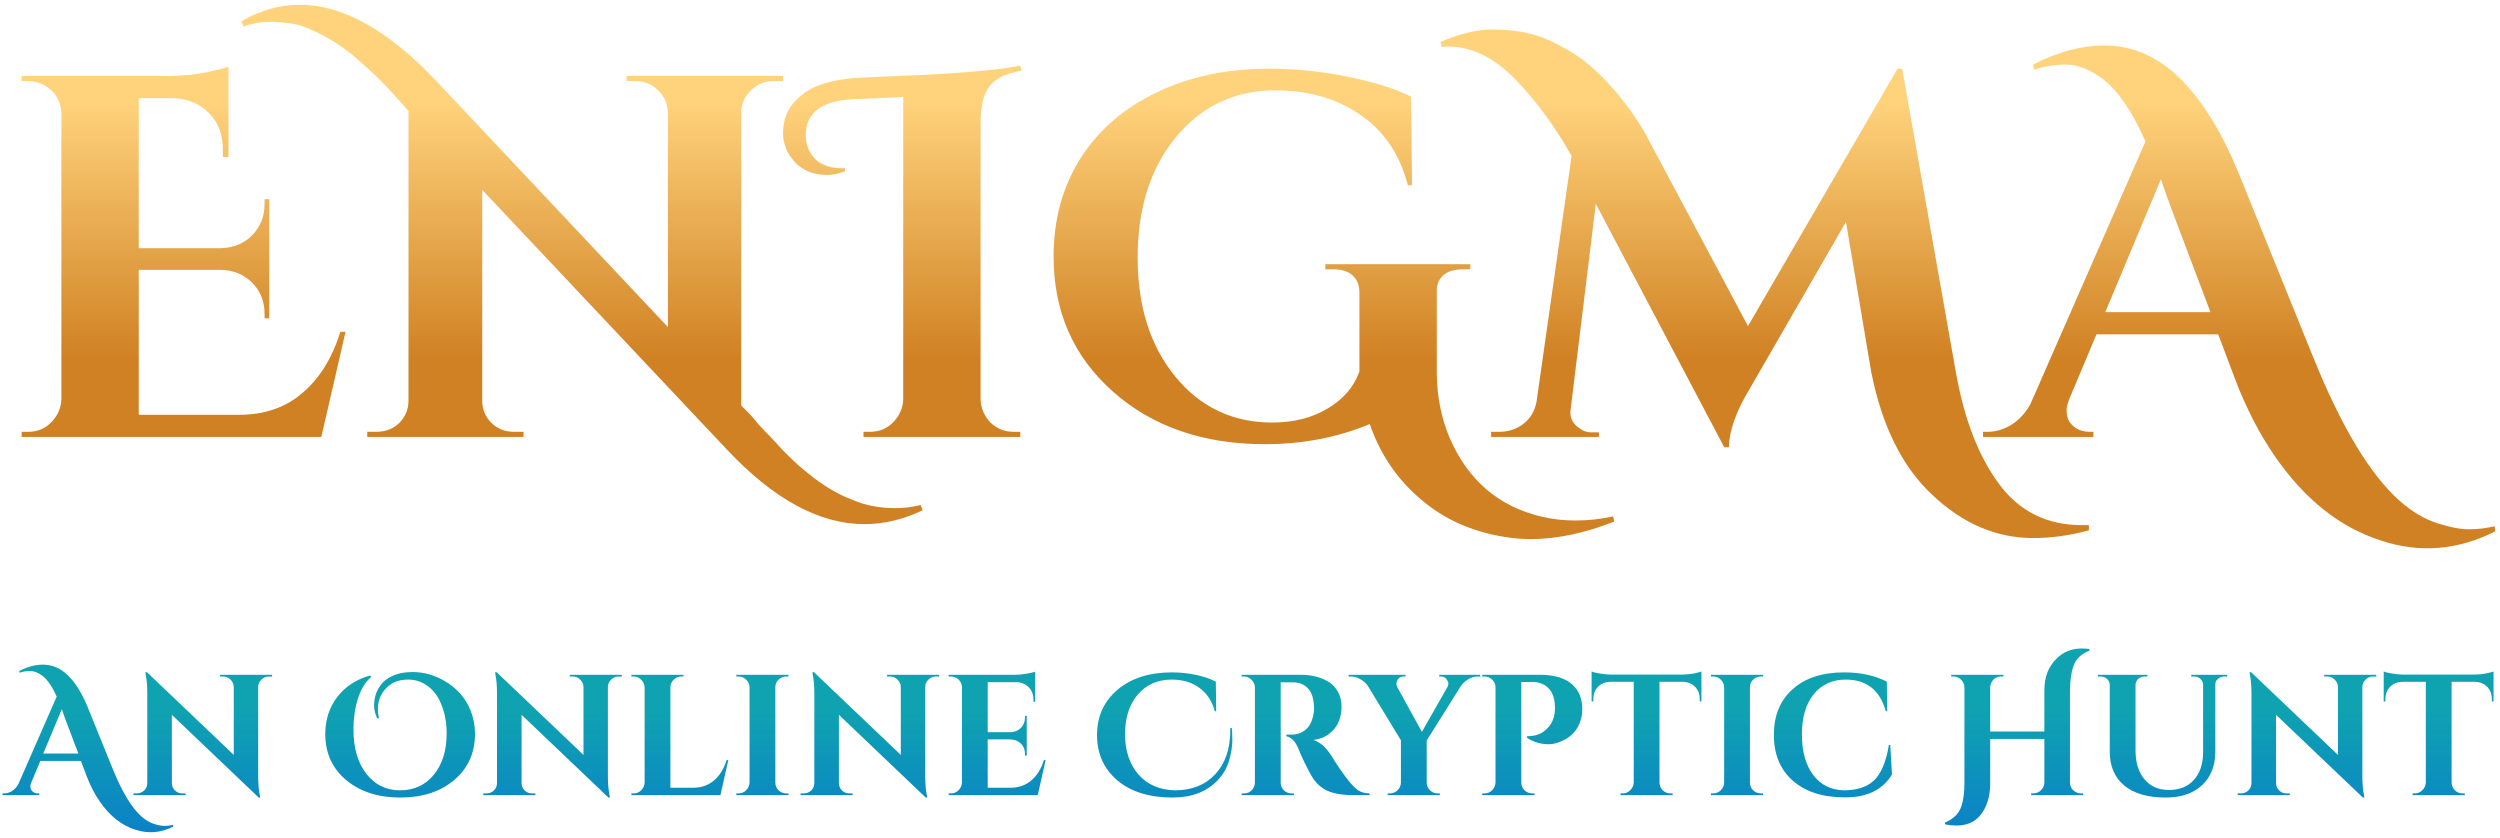 <svg width="349" height="117" viewBox="0 0 349 117" fill="none" xmlns="http://www.w3.org/2000/svg">
<path d="M3.96 60.28C5.208 60.28 6.264 59.848 7.128 58.984C8.04 58.072 8.52 56.992 8.568 55.744V15.64C8.424 13.96 7.632 12.712 6.192 11.896C5.472 11.512 4.728 11.32 3.96 11.32H3.024V10.6H23.256C25.368 10.6 27.216 10.432 28.8 10.096C30.384 9.76 31.416 9.496 31.896 9.304V21.904H31.104V21.04C31.152 18.88 30.528 17.152 29.232 15.856C27.984 14.512 26.28 13.792 24.12 13.696H19.368V34.648H30.816C32.592 34.6 34.056 34 35.208 32.848C36.36 31.648 36.936 30.184 36.936 28.456V27.808H37.584V44.44H36.936V43.864C36.936 42.088 36.36 40.624 35.208 39.472C34.056 38.32 32.616 37.72 30.888 37.672H19.368V57.904H33.408C36.912 57.904 39.84 56.896 42.192 54.88C44.592 52.864 46.368 50.008 47.52 46.312H48.24L44.856 61H3.024V60.28H3.96Z" fill="url(#paint0_linear_2373_5173)"/>
<path d="M116.282 68.488C117.098 68.968 118.01 69.4 119.018 69.784C120.026 70.216 120.986 70.504 121.898 70.648C122.858 70.84 123.89 70.936 124.994 70.936C126.146 70.936 127.322 70.792 128.522 70.504L128.81 71.224C126.122 72.52 123.41 73.168 120.674 73.168C114.386 73.168 107.978 69.688 101.45 62.728L67.322 26.512V55.96C67.322 57.16 67.754 58.192 68.618 59.056C69.481 59.872 70.513 60.28 71.713 60.28H73.082V61H51.266V60.28H52.562C53.809 60.28 54.865 59.872 55.73 59.056C56.593 58.192 57.026 57.136 57.026 55.888V15.496C54.673 12.808 52.898 10.936 51.697 9.88C50.498 8.776 49.441 7.864 48.529 7.144C47.569 6.424 46.657 5.824 45.794 5.344C43.778 4.192 42.169 3.52 40.969 3.328C39.721 3.136 38.569 3.04 37.514 3.04C36.41 3.04 35.233 3.256 33.986 3.688L33.697 2.968C36.337 1.432 39.05 0.664 41.834 0.664C47.882 0.664 54.289 4.264 61.057 11.464L93.242 45.664V15.712C93.194 14.464 92.737 13.432 91.874 12.616C91.01 11.752 89.978 11.32 88.778 11.32H87.481V10.6H109.298V11.32H107.93C106.73 11.32 105.698 11.752 104.834 12.616C103.97 13.432 103.514 14.44 103.466 15.64V56.608L104.618 57.76C104.906 58.048 105.338 58.552 105.914 59.272C106.538 59.944 107.09 60.52 107.57 61C108.05 61.528 108.65 62.176 109.37 62.944C110.138 63.712 110.834 64.384 111.458 64.96C112.13 65.536 112.898 66.16 113.762 66.832C114.674 67.504 115.514 68.056 116.282 68.488Z" fill="url(#paint1_linear_2373_5173)"/>
<path d="M141.498 60.28H142.434V61H120.546V60.28H121.482C122.73 60.28 123.786 59.848 124.65 58.984C125.562 58.072 126.042 56.992 126.09 55.744V13.552L119.25 13.84C114.738 14.032 112.482 15.712 112.482 18.88C112.482 20.176 112.914 21.28 113.778 22.192C114.69 23.056 115.938 23.488 117.522 23.488C117.666 23.488 117.81 23.488 117.954 23.488V23.92C116.994 24.256 116.178 24.424 115.506 24.424C113.346 24.424 111.69 23.656 110.538 22.12C109.722 21.064 109.314 19.864 109.314 18.52C109.314 16.408 110.154 14.68 111.834 13.336C113.466 11.944 116.01 11.128 119.466 10.888C120.09 10.84 122.106 10.744 125.514 10.6C133.29 10.312 138.93 9.832 142.434 9.16L142.578 9.88C140.514 10.216 139.05 10.912 138.186 11.968C137.37 13.024 136.938 14.584 136.89 16.648V55.744C136.938 56.992 137.394 58.072 138.258 58.984C139.17 59.848 140.25 60.28 141.498 60.28Z" fill="url(#paint2_linear_2373_5173)"/>
<path d="M213.68 75.256C212.48 75.256 211.304 75.16 210.152 74.968C205.496 74.248 201.536 72.472 198.272 69.64C195.008 66.856 192.656 63.376 191.216 59.2C186.704 61.072 181.832 62.008 176.6 62.008C167.96 62.008 160.88 59.56 155.36 54.664C149.84 49.768 147.08 43.48 147.08 35.8C147.08 30.664 148.328 26.104 150.824 22.12C153.368 18.136 156.92 15.064 161.48 12.904C166.04 10.696 171.248 9.592 177.104 9.592C180.944 9.592 184.664 9.976 188.264 10.744C191.864 11.464 194.768 12.376 196.976 13.48L197.12 25.864H196.544C195.392 21.496 193.16 18.208 189.848 16C186.584 13.744 182.648 12.616 178.04 12.616C172.376 12.616 167.744 14.8 164.144 19.168C160.592 23.488 158.816 29.08 158.816 35.944C158.816 42.76 160.568 48.304 164.072 52.576C167.576 56.848 172.088 58.984 177.608 58.984C180.584 58.984 183.152 58.336 185.312 57.04C187.52 55.744 189.008 54.016 189.776 51.856V40.912C189.776 39.856 189.464 39.04 188.84 38.464C188.216 37.888 187.328 37.6 186.176 37.6H185.024V36.88H205.256V37.6H204.176C202.976 37.6 202.064 37.888 201.44 38.464C200.816 39.04 200.528 39.832 200.576 40.84V52.288C200.624 55.456 201.224 58.408 202.376 61.144C204.92 67 209.144 70.648 215.048 72.088C216.632 72.472 218.264 72.664 219.944 72.664C221.672 72.664 223.424 72.472 225.2 72.088L225.344 72.808C221.216 74.44 217.328 75.256 213.68 75.256Z" fill="url(#paint3_linear_2373_5173)"/>
<path d="M201.104 5.848C203.84 4.696 206.216 4.12 208.232 4.12C210.248 4.12 212.024 4.312 213.56 4.696C215.096 5.08 216.656 5.728 218.24 6.64C219.872 7.504 221.384 8.584 222.776 9.88C225.464 12.424 227.744 15.304 229.616 18.52L244.016 45.52L264.896 9.592H265.544L273.032 51.928C274.184 58.456 276.176 63.64 279.008 67.48C281.84 71.368 285.728 73.312 290.672 73.312C291.008 73.312 291.32 73.312 291.608 73.312V74.032C288.968 74.752 286.376 75.112 283.832 75.112C278.648 75.112 273.92 73.072 269.648 68.992C265.52 65.104 262.712 59.416 261.224 51.928L257.696 30.976L244.16 54.448C242.336 57.472 241.4 60.136 241.352 62.44H240.704L222.776 28.456L219.248 57.256C219.104 58.36 219.584 59.248 220.688 59.92C221.12 60.208 221.576 60.352 222.056 60.352H223.208V61H208.16V60.28H209.312C210.56 60.28 211.664 59.92 212.624 59.2C213.632 58.432 214.256 57.4 214.496 56.104L219.392 21.76C217.232 17.92 214.76 14.512 211.976 11.536C208.856 8.176 205.592 6.496 202.184 6.496C201.848 6.496 201.536 6.52 201.248 6.568L201.104 5.848Z" fill="url(#paint4_linear_2373_5173)"/>
<path d="M348.327 74.176C343.095 76.816 337.791 77.248 332.415 75.472C326.703 73.648 321.783 69.76 317.655 63.808C315.447 60.64 313.551 56.968 311.967 52.792L309.663 46.672H292.671L288.855 55.744C288.615 56.368 288.495 56.872 288.495 57.256C288.495 57.64 288.567 58.072 288.711 58.552C288.903 58.984 289.263 59.392 289.791 59.776C290.367 60.112 290.991 60.28 291.663 60.28H292.239V61H276.831V60.28H277.479C278.583 60.28 279.663 59.968 280.719 59.344C281.823 58.672 282.735 57.688 283.455 56.392L299.511 19.744C297.639 15.52 295.647 12.616 293.535 11.032C291.759 9.688 290.055 9.016 288.423 9.016C286.839 9.016 285.351 9.256 283.959 9.736L283.815 9.016C287.271 7.24 290.583 6.352 293.751 6.352C297.687 6.352 301.215 7.888 304.335 10.96C307.407 13.984 310.119 18.352 312.471 24.064L322.911 49.84C326.847 59.584 330.879 66.28 335.007 69.928C336.687 71.416 338.415 72.448 340.191 73.024C341.967 73.6 343.455 73.888 344.655 73.888C345.903 73.888 347.103 73.744 348.255 73.456L348.327 74.176ZM293.895 43.576H308.583L303.543 30.256C303.303 29.584 302.967 28.672 302.535 27.52C302.103 26.32 301.815 25.48 301.671 25L293.895 43.576Z" fill="url(#paint5_linear_2373_5173)"/>
<path d="M24.184 115.392C22.44 116.272 20.672 116.416 18.88 115.824C16.976 115.216 15.336 113.92 13.96 111.936C13.224 110.88 12.592 109.656 12.064 108.264L11.296 106.224H5.632L4.36 109.248C4.28 109.456 4.24 109.624 4.24 109.752C4.24 109.88 4.264 110.024 4.312 110.184C4.376 110.328 4.496 110.464 4.672 110.592C4.864 110.704 5.072 110.76 5.296 110.76H5.488V111H0.352V110.76H0.568C0.936 110.76 1.296 110.656 1.648 110.448C2.016 110.224 2.32 109.896 2.56 109.464L7.912 97.248C7.288 95.84 6.624 94.872 5.92 94.344C5.328 93.896 4.76 93.672 4.216 93.672C3.688 93.672 3.192 93.752 2.728 93.912L2.68 93.672C3.832 93.08 4.936 92.784 5.992 92.784C7.304 92.784 8.48 93.296 9.52 94.32C10.544 95.328 11.448 96.784 12.232 98.688L15.712 107.28C17.024 110.528 18.368 112.76 19.744 113.976C20.304 114.472 20.88 114.816 21.472 115.008C22.064 115.2 22.56 115.296 22.96 115.296C23.376 115.296 23.776 115.248 24.16 115.152L24.184 115.392ZM6.04 105.192H10.936L9.256 100.752C9.176 100.528 9.064 100.224 8.92 99.84C8.776 99.44 8.68 99.16 8.632 99L6.04 105.192Z" fill="url(#paint6_linear_2373_5173)"/>
<path d="M37.529 94.44C37.129 94.44 36.785 94.584 36.497 94.872C36.209 95.144 36.057 95.48 36.041 95.88V108.264C36.041 109.336 36.113 110.24 36.257 110.976L36.329 111.336H36.113L23.993 99.792V109.32C23.993 109.72 24.137 110.064 24.425 110.352C24.713 110.624 25.057 110.76 25.457 110.76H25.913V111H18.641V110.76H19.073C19.489 110.76 19.841 110.624 20.129 110.352C20.417 110.064 20.561 109.712 20.561 109.296V96.84C20.561 95.784 20.489 94.904 20.345 94.2L20.297 93.84H20.513L32.633 105.384V95.904C32.617 95.488 32.465 95.144 32.177 94.872C31.889 94.584 31.545 94.44 31.145 94.44H30.713V94.2H37.985V94.44H37.529Z" fill="url(#paint7_linear_2373_5173)"/>
<path d="M52.655 100.272C52.367 99.664 52.223 99.088 52.223 98.544C52.223 97.984 52.295 97.472 52.439 97.008C52.583 96.528 52.823 96.064 53.159 95.616C53.495 95.152 53.967 94.768 54.575 94.464C55.407 94.032 56.407 93.816 57.575 93.816C59.111 93.816 60.567 94.208 61.943 94.992C63.751 96.016 65.007 97.432 65.711 99.24C66.111 100.232 66.311 101.296 66.311 102.432C66.311 105.104 65.343 107.256 63.407 108.888C61.487 110.52 58.975 111.336 55.871 111.336C52.783 111.336 50.263 110.52 48.311 108.888C46.375 107.256 45.407 105.112 45.407 102.456C45.407 100.472 45.967 98.752 47.087 97.296C48.223 95.824 49.751 94.824 51.671 94.296L51.815 94.512C50.999 95.2 50.383 96.208 49.967 97.536C49.551 98.864 49.343 100.296 49.343 101.832C49.343 104.424 49.943 106.488 51.143 108.024C52.343 109.56 53.911 110.328 55.847 110.328C57.799 110.328 59.367 109.608 60.551 108.168C61.751 106.712 62.351 104.792 62.351 102.408C62.351 100.968 62.127 99.672 61.679 98.52C61.247 97.352 60.615 96.456 59.783 95.832C58.951 95.192 58.023 94.872 56.999 94.872C55.863 94.872 54.943 95.168 54.239 95.76C53.247 96.608 52.751 97.688 52.751 99C52.751 99.416 52.807 99.84 52.919 100.272H52.655Z" fill="url(#paint8_linear_2373_5173)"/>
<path d="M86.35 94.44C85.95 94.44 85.606 94.584 85.318 94.872C85.03 95.144 84.878 95.48 84.862 95.88V108.264C84.862 109.336 84.934 110.24 85.078 110.976L85.15 111.336H84.934L72.814 99.792V109.32C72.814 109.72 72.958 110.064 73.246 110.352C73.534 110.624 73.878 110.76 74.278 110.76H74.734V111H67.462V110.76H67.894C68.31 110.76 68.662 110.624 68.95 110.352C69.238 110.064 69.382 109.712 69.382 109.296V96.84C69.382 95.784 69.31 94.904 69.166 94.2L69.118 93.84H69.334L81.454 105.384V95.904C81.438 95.488 81.286 95.144 80.998 94.872C80.71 94.584 80.366 94.44 79.966 94.44H79.534V94.2H86.806V94.44H86.35Z" fill="url(#paint9_linear_2373_5173)"/>
<path d="M88.452 110.76C88.868 110.76 89.22 110.616 89.508 110.328C89.812 110.024 89.972 109.664 89.988 109.248V95.952C89.972 95.536 89.812 95.184 89.508 94.896C89.22 94.592 88.868 94.44 88.452 94.44H88.14V94.2H95.436L95.412 94.44H95.124C94.708 94.44 94.348 94.592 94.044 94.896C93.74 95.184 93.588 95.536 93.588 95.952V109.968H96.732C97.9 109.968 98.876 109.632 99.66 108.96C100.46 108.288 101.052 107.336 101.436 106.104H101.676L100.572 111H88.14V110.76H88.452Z" fill="url(#paint10_linear_2373_5173)"/>
<path d="M103.101 110.76C103.517 110.76 103.869 110.616 104.157 110.328C104.461 110.024 104.621 109.664 104.637 109.248V95.928C104.621 95.512 104.461 95.16 104.157 94.872C103.869 94.584 103.517 94.44 103.101 94.44H102.789V94.2H110.085L110.061 94.44H109.773C109.357 94.44 108.997 94.584 108.693 94.872C108.389 95.16 108.237 95.512 108.237 95.928V109.248C108.237 109.664 108.389 110.024 108.693 110.328C108.997 110.616 109.357 110.76 109.773 110.76H110.061L110.085 111H102.789V110.76H103.101Z" fill="url(#paint11_linear_2373_5173)"/>
<path d="M130.647 94.44C130.247 94.44 129.903 94.584 129.615 94.872C129.327 95.144 129.175 95.48 129.159 95.88V108.264C129.159 109.336 129.231 110.24 129.375 110.976L129.447 111.336H129.231L117.111 99.792V109.32C117.111 109.72 117.255 110.064 117.543 110.352C117.831 110.624 118.175 110.76 118.575 110.76H119.031V111H111.759V110.76H112.191C112.607 110.76 112.959 110.624 113.247 110.352C113.535 110.064 113.679 109.712 113.679 109.296V96.84C113.679 95.784 113.607 94.904 113.463 94.2L113.415 93.84H113.631L125.751 105.384V95.904C125.735 95.488 125.583 95.144 125.295 94.872C125.007 94.584 124.663 94.44 124.263 94.44H123.831V94.2H131.103V94.44H130.647Z" fill="url(#paint12_linear_2373_5173)"/>
<path d="M132.749 110.76C133.165 110.76 133.517 110.616 133.805 110.328C134.109 110.024 134.269 109.664 134.285 109.248V95.88C134.237 95.32 133.973 94.904 133.493 94.632C133.253 94.504 133.005 94.44 132.749 94.44H132.437V94.2H141.629C142.125 94.2 142.669 94.152 143.261 94.056C143.853 93.96 144.269 93.864 144.509 93.768V97.968H144.269V97.68C144.269 96.96 144.053 96.384 143.621 95.952C143.205 95.504 142.637 95.264 141.917 95.232H137.885V102.216H141.053C141.645 102.2 142.133 102 142.517 101.616C142.901 101.216 143.093 100.728 143.093 100.152V99.936H143.333V105.48H143.093V105.288C143.093 104.488 142.773 103.896 142.133 103.512C141.813 103.336 141.461 103.24 141.077 103.224H137.885V109.968H141.029C142.197 109.968 143.173 109.632 143.957 108.96C144.757 108.288 145.349 107.336 145.733 106.104H145.973L144.869 111H132.437V110.76H132.749Z" fill="url(#paint13_linear_2373_5173)"/>
<path d="M171.962 101.616C172.01 102.096 172.034 102.704 172.034 103.44C172.034 104.16 171.89 105.048 171.602 106.104C171.314 107.144 170.794 108.064 170.042 108.864C168.506 110.512 166.394 111.336 163.706 111.336C160.442 111.336 157.866 110.536 155.978 108.936C154.09 107.32 153.146 105.216 153.146 102.624C153.146 100.016 154.098 97.904 156.002 96.288C157.922 94.672 160.45 93.864 163.586 93.864C164.786 93.864 165.93 93.984 167.018 94.224C168.106 94.464 169.01 94.776 169.73 95.16L169.778 99.288H169.586C169.314 98.264 168.858 97.408 168.218 96.72C167.066 95.488 165.514 94.872 163.562 94.872C161.61 94.872 160.034 95.568 158.834 96.96C157.65 98.352 157.058 100.2 157.058 102.504C157.058 104.792 157.674 106.656 158.906 108.096C160.154 109.536 161.866 110.28 164.042 110.328C166.394 110.328 168.266 109.576 169.658 108.072C171.05 106.568 171.746 104.528 171.746 101.952C171.746 101.84 171.746 101.728 171.746 101.616H171.962Z" fill="url(#paint14_linear_2373_5173)"/>
<path d="M179.889 95.256H178.857C178.825 95.256 178.801 95.256 178.785 95.256V109.248C178.801 109.84 179.057 110.28 179.553 110.568C179.793 110.696 180.049 110.76 180.321 110.76H180.633V111H173.337V110.76H173.649C174.225 110.76 174.665 110.512 174.969 110.016C175.097 109.792 175.169 109.544 175.185 109.272V95.952C175.169 95.536 175.009 95.184 174.705 94.896C174.417 94.592 174.065 94.44 173.649 94.44H173.337V94.2H181.569C183.121 94.2 184.433 94.536 185.505 95.208C186.049 95.544 186.481 96.016 186.801 96.624C187.121 97.216 187.281 97.896 187.281 98.664C187.281 99.416 187.145 100.112 186.873 100.752C186.617 101.392 186.177 101.952 185.553 102.432C184.945 102.912 184.209 103.2 183.345 103.296C184.273 103.6 185.089 104.304 185.793 105.408C187.521 108.176 188.801 109.824 189.633 110.352C190.049 110.608 190.569 110.744 191.193 110.76V111H188.841C187.481 111 186.345 110.816 185.433 110.448C184.521 110.064 183.777 109.416 183.201 108.504C182.913 108.04 182.545 107.344 182.097 106.416C181.649 105.472 181.353 104.8 181.209 104.4C180.777 103.44 180.233 102.904 179.577 102.792V102.552H180.321C181.041 102.552 181.673 102.336 182.217 101.904C182.777 101.472 183.153 100.768 183.345 99.792C183.409 99.456 183.441 99.192 183.441 99C183.441 97.688 183.177 96.744 182.649 96.168C182.121 95.576 181.441 95.272 180.609 95.256C180.449 95.256 180.209 95.256 179.889 95.256Z" fill="url(#paint15_linear_2373_5173)"/>
<path d="M206.632 94.44H206.296C205.816 94.44 205.36 94.576 204.928 94.848C204.496 95.12 204.152 95.448 203.896 95.832L199.168 103.368V109.248C199.168 109.664 199.32 110.024 199.624 110.328C199.928 110.616 200.288 110.76 200.704 110.76H200.992L201.016 111H193.72V110.76H194.032C194.448 110.76 194.8 110.616 195.088 110.328C195.392 110.04 195.552 109.688 195.568 109.272V103.344L190.984 95.808C190.744 95.424 190.4 95.104 189.952 94.848C189.52 94.576 189.072 94.44 188.608 94.44H188.272V94.2H196.216V94.44H195.904C195.552 94.44 195.28 94.6 195.088 94.92C194.992 95.096 194.944 95.272 194.944 95.448C194.944 95.608 194.984 95.768 195.064 95.928L198.496 102.168L202.048 95.928C202.144 95.768 202.192 95.608 202.192 95.448C202.192 95.272 202.136 95.104 202.024 94.944C201.832 94.608 201.56 94.44 201.208 94.44H200.92V94.2H206.632V94.44Z" fill="url(#paint16_linear_2373_5173)"/>
<path d="M220.459 101.088C219.915 102.336 218.907 103.2 217.435 103.68C217.003 103.824 216.603 103.896 216.235 103.896C215.099 103.896 214.083 103.6 213.187 103.008V102.768C214.387 102.8 215.355 102.408 216.091 101.592C216.747 100.888 217.075 99.968 217.075 98.832C217.075 97.088 216.467 95.96 215.251 95.448C214.867 95.288 214.443 95.208 213.979 95.208H212.371V109.248C212.371 109.664 212.523 110.024 212.827 110.328C213.131 110.616 213.491 110.76 213.907 110.76H214.219V111H206.923V110.76H207.235C207.651 110.76 208.003 110.616 208.291 110.328C208.595 110.024 208.755 109.664 208.771 109.248V95.832C208.707 95.288 208.435 94.888 207.955 94.632C207.731 94.504 207.491 94.44 207.235 94.44H206.923V94.2H214.939C217.835 94.2 219.691 95.12 220.507 96.96C220.763 97.568 220.891 98.248 220.891 99C220.891 99.736 220.747 100.432 220.459 101.088Z" fill="url(#paint17_linear_2373_5173)"/>
<path d="M231.667 95.184V109.272C231.683 109.688 231.835 110.04 232.123 110.328C232.427 110.616 232.787 110.76 233.203 110.76H233.491L233.515 111H226.219V110.76H226.531C226.931 110.76 227.275 110.616 227.563 110.328C227.867 110.04 228.035 109.696 228.067 109.296V95.184H224.827C224.091 95.2 223.507 95.432 223.075 95.88C222.643 96.328 222.427 96.912 222.427 97.632V97.92H222.187V93.744C222.411 93.84 222.811 93.936 223.387 94.032C223.979 94.128 224.523 94.176 225.019 94.176H234.691C235.475 94.16 236.115 94.096 236.611 93.984C237.107 93.872 237.411 93.792 237.523 93.744V97.92H237.283V97.632C237.283 96.912 237.067 96.328 236.635 95.88C236.203 95.432 235.619 95.2 234.883 95.184H231.667Z" fill="url(#paint18_linear_2373_5173)"/>
<path d="M239.156 110.76C239.572 110.76 239.924 110.616 240.212 110.328C240.516 110.024 240.675 109.664 240.691 109.248V95.928C240.675 95.512 240.516 95.16 240.212 94.872C239.924 94.584 239.572 94.44 239.156 94.44H238.844V94.2H246.139L246.115 94.44H245.827C245.411 94.44 245.051 94.584 244.747 94.872C244.443 95.16 244.292 95.512 244.292 95.928V109.248C244.292 109.664 244.443 110.024 244.747 110.328C245.051 110.616 245.411 110.76 245.827 110.76H246.115L246.139 111H238.844V110.76H239.156Z" fill="url(#paint19_linear_2373_5173)"/>
<path d="M257.546 111.312C254.458 111.312 252.034 110.536 250.274 108.984C248.514 107.432 247.634 105.304 247.634 102.6C247.634 99.896 248.506 97.768 250.25 96.216C251.994 94.648 254.386 93.864 257.426 93.864C259.746 93.864 261.738 94.296 263.402 95.16L263.45 99.288H263.258C262.442 96.344 260.578 94.872 257.666 94.872C255.778 94.872 254.282 95.56 253.178 96.936C252.09 98.296 251.546 100.16 251.546 102.528C251.546 104.896 252.066 106.776 253.106 108.168C254.162 109.56 255.586 110.28 257.378 110.328C259.234 110.328 260.65 109.864 261.626 108.936C262.618 107.976 263.306 106.328 263.69 103.992H263.882L264.122 108.12C262.826 110.264 260.634 111.328 257.546 111.312Z" fill="url(#paint20_linear_2373_5173)"/>
<path d="M283.833 110.76C284.249 110.76 284.609 110.616 284.913 110.328C285.217 110.04 285.377 109.688 285.393 109.272V103.152H277.833V109.32C277.833 111.24 277.345 112.768 276.369 113.904C275.601 114.8 274.497 115.248 273.057 115.248C272.593 115.248 272.089 115.192 271.545 115.08L271.497 114.84C272.681 114.344 273.441 113.608 273.777 112.632C274.081 111.8 274.233 110.696 274.233 109.32V95.928C274.217 95.512 274.057 95.16 273.753 94.872C273.465 94.584 273.113 94.44 272.697 94.44H272.385V94.2H279.681V94.44H279.369C278.793 94.44 278.361 94.68 278.073 95.16C277.929 95.384 277.849 95.64 277.833 95.928V102.12H285.393V96.36C285.393 94.488 285.977 93 287.145 91.896C288.073 90.984 289.241 90.528 290.649 90.528C290.969 90.528 291.305 90.552 291.657 90.6L291.705 90.84C290.537 91.256 289.777 91.992 289.425 93.048C289.137 93.912 288.985 95.016 288.969 96.36V109.248C288.985 109.824 289.241 110.256 289.737 110.544C289.977 110.688 290.241 110.76 290.529 110.76H290.817V111H283.545V110.76H283.833Z" fill="url(#paint21_linear_2373_5173)"/>
<path d="M310.913 94.44H310.505C310.169 94.44 309.873 94.552 309.617 94.776C309.377 94.984 309.257 95.248 309.257 95.568V104.928C309.257 106.896 308.641 108.456 307.409 109.608C306.177 110.76 304.489 111.336 302.345 111.336C299.817 111.336 297.881 110.776 296.537 109.656C295.193 108.52 294.521 106.952 294.521 104.952V95.64C294.521 95.288 294.393 95 294.137 94.776C293.897 94.552 293.601 94.44 293.249 94.44H292.865V94.2H299.777V94.44H299.393C299.041 94.44 298.745 94.552 298.505 94.776C298.265 94.984 298.137 95.256 298.121 95.592V104.76C298.121 106.456 298.537 107.8 299.369 108.792C300.201 109.784 301.345 110.28 302.801 110.28C304.257 110.28 305.409 109.816 306.257 108.888C307.105 107.944 307.537 106.672 307.553 105.072V95.592C307.553 95.256 307.425 94.984 307.169 94.776C306.929 94.552 306.633 94.44 306.281 94.44H305.897V94.2H310.913V94.44Z" fill="url(#paint22_linear_2373_5173)"/>
<path d="M331.272 94.44C330.872 94.44 330.528 94.584 330.24 94.872C329.952 95.144 329.8 95.48 329.784 95.88V108.264C329.784 109.336 329.856 110.24 330 110.976L330.072 111.336H329.856L317.736 99.792V109.32C317.736 109.72 317.88 110.064 318.168 110.352C318.456 110.624 318.8 110.76 319.2 110.76H319.656V111H312.384V110.76H312.816C313.232 110.76 313.584 110.624 313.872 110.352C314.16 110.064 314.304 109.712 314.304 109.296V96.84C314.304 95.784 314.232 94.904 314.088 94.2L314.04 93.84H314.256L326.376 105.384V95.904C326.36 95.488 326.208 95.144 325.92 94.872C325.632 94.584 325.288 94.44 324.888 94.44H324.456V94.2H331.728V94.44H331.272Z" fill="url(#paint23_linear_2373_5173)"/>
<path d="M342.245 95.184V109.272C342.261 109.688 342.413 110.04 342.701 110.328C343.005 110.616 343.365 110.76 343.781 110.76H344.069L344.093 111H336.797V110.76H337.109C337.509 110.76 337.853 110.616 338.141 110.328C338.445 110.04 338.613 109.696 338.645 109.296V95.184H335.405C334.669 95.2 334.085 95.432 333.653 95.88C333.221 96.328 333.005 96.912 333.005 97.632V97.92H332.765V93.744C332.989 93.84 333.389 93.936 333.965 94.032C334.557 94.128 335.101 94.176 335.597 94.176H345.269C346.053 94.16 346.693 94.096 347.189 93.984C347.685 93.872 347.989 93.792 348.101 93.744V97.92H347.861V97.632C347.861 96.912 347.645 96.328 347.213 95.88C346.781 95.432 346.197 95.2 345.461 95.184H342.245Z" fill="url(#paint24_linear_2373_5173)"/>
<defs>
<linearGradient id="paint0_linear_2373_5173" x1="170.603" y1="-8.623" x2="170.603" y2="88.3" gradientUnits="userSpaceOnUse">
<stop offset="0.234" stop-color="#FFD37C"/>
<stop offset="0.607" stop-color="#D08123"/>
</linearGradient>
<linearGradient id="paint1_linear_2373_5173" x1="170.603" y1="-8.623" x2="170.603" y2="88.3" gradientUnits="userSpaceOnUse">
<stop offset="0.234" stop-color="#FFD37C"/>
<stop offset="0.607" stop-color="#D08123"/>
</linearGradient>
<linearGradient id="paint2_linear_2373_5173" x1="170.603" y1="-8.623" x2="170.603" y2="88.3" gradientUnits="userSpaceOnUse">
<stop offset="0.234" stop-color="#FFD37C"/>
<stop offset="0.607" stop-color="#D08123"/>
</linearGradient>
<linearGradient id="paint3_linear_2373_5173" x1="170.603" y1="-8.623" x2="170.603" y2="88.3" gradientUnits="userSpaceOnUse">
<stop offset="0.234" stop-color="#FFD37C"/>
<stop offset="0.607" stop-color="#D08123"/>
</linearGradient>
<linearGradient id="paint4_linear_2373_5173" x1="170.603" y1="-8.623" x2="170.603" y2="88.3" gradientUnits="userSpaceOnUse">
<stop offset="0.234" stop-color="#FFD37C"/>
<stop offset="0.607" stop-color="#D08123"/>
</linearGradient>
<linearGradient id="paint5_linear_2373_5173" x1="170.603" y1="-8.623" x2="170.603" y2="88.3" gradientUnits="userSpaceOnUse">
<stop offset="0.234" stop-color="#FFD37C"/>
<stop offset="0.607" stop-color="#D08123"/>
</linearGradient>
<linearGradient id="paint6_linear_2373_5173" x1="174.226" y1="98.93" x2="174.226" y2="116.181" gradientUnits="userSpaceOnUse">
<stop stop-color="#0FA3B1"/>
<stop offset="1" stop-color="#037EC4" stop-opacity="0.97"/>
</linearGradient>
<linearGradient id="paint7_linear_2373_5173" x1="174.226" y1="98.93" x2="174.226" y2="116.181" gradientUnits="userSpaceOnUse">
<stop stop-color="#0FA3B1"/>
<stop offset="1" stop-color="#037EC4" stop-opacity="0.97"/>
</linearGradient>
<linearGradient id="paint8_linear_2373_5173" x1="174.226" y1="98.93" x2="174.226" y2="116.181" gradientUnits="userSpaceOnUse">
<stop stop-color="#0FA3B1"/>
<stop offset="1" stop-color="#037EC4" stop-opacity="0.97"/>
</linearGradient>
<linearGradient id="paint9_linear_2373_5173" x1="174.226" y1="98.93" x2="174.226" y2="116.181" gradientUnits="userSpaceOnUse">
<stop stop-color="#0FA3B1"/>
<stop offset="1" stop-color="#037EC4" stop-opacity="0.97"/>
</linearGradient>
<linearGradient id="paint10_linear_2373_5173" x1="174.226" y1="98.93" x2="174.226" y2="116.181" gradientUnits="userSpaceOnUse">
<stop stop-color="#0FA3B1"/>
<stop offset="1" stop-color="#037EC4" stop-opacity="0.97"/>
</linearGradient>
<linearGradient id="paint11_linear_2373_5173" x1="174.226" y1="98.93" x2="174.226" y2="116.181" gradientUnits="userSpaceOnUse">
<stop stop-color="#0FA3B1"/>
<stop offset="1" stop-color="#037EC4" stop-opacity="0.97"/>
</linearGradient>
<linearGradient id="paint12_linear_2373_5173" x1="174.226" y1="98.93" x2="174.226" y2="116.181" gradientUnits="userSpaceOnUse">
<stop stop-color="#0FA3B1"/>
<stop offset="1" stop-color="#037EC4" stop-opacity="0.97"/>
</linearGradient>
<linearGradient id="paint13_linear_2373_5173" x1="174.226" y1="98.93" x2="174.226" y2="116.181" gradientUnits="userSpaceOnUse">
<stop stop-color="#0FA3B1"/>
<stop offset="1" stop-color="#037EC4" stop-opacity="0.97"/>
</linearGradient>
<linearGradient id="paint14_linear_2373_5173" x1="174.226" y1="98.93" x2="174.226" y2="116.181" gradientUnits="userSpaceOnUse">
<stop stop-color="#0FA3B1"/>
<stop offset="1" stop-color="#037EC4" stop-opacity="0.97"/>
</linearGradient>
<linearGradient id="paint15_linear_2373_5173" x1="174.226" y1="98.93" x2="174.226" y2="116.181" gradientUnits="userSpaceOnUse">
<stop stop-color="#0FA3B1"/>
<stop offset="1" stop-color="#037EC4" stop-opacity="0.97"/>
</linearGradient>
<linearGradient id="paint16_linear_2373_5173" x1="174.226" y1="98.93" x2="174.226" y2="116.181" gradientUnits="userSpaceOnUse">
<stop stop-color="#0FA3B1"/>
<stop offset="1" stop-color="#037EC4" stop-opacity="0.97"/>
</linearGradient>
<linearGradient id="paint17_linear_2373_5173" x1="174.226" y1="98.93" x2="174.226" y2="116.181" gradientUnits="userSpaceOnUse">
<stop stop-color="#0FA3B1"/>
<stop offset="1" stop-color="#037EC4" stop-opacity="0.97"/>
</linearGradient>
<linearGradient id="paint18_linear_2373_5173" x1="174.226" y1="98.93" x2="174.226" y2="116.181" gradientUnits="userSpaceOnUse">
<stop stop-color="#0FA3B1"/>
<stop offset="1" stop-color="#037EC4" stop-opacity="0.97"/>
</linearGradient>
<linearGradient id="paint19_linear_2373_5173" x1="174.226" y1="98.93" x2="174.226" y2="116.181" gradientUnits="userSpaceOnUse">
<stop stop-color="#0FA3B1"/>
<stop offset="1" stop-color="#037EC4" stop-opacity="0.97"/>
</linearGradient>
<linearGradient id="paint20_linear_2373_5173" x1="174.226" y1="98.93" x2="174.226" y2="116.181" gradientUnits="userSpaceOnUse">
<stop stop-color="#0FA3B1"/>
<stop offset="1" stop-color="#037EC4" stop-opacity="0.97"/>
</linearGradient>
<linearGradient id="paint21_linear_2373_5173" x1="174.226" y1="98.93" x2="174.226" y2="116.181" gradientUnits="userSpaceOnUse">
<stop stop-color="#0FA3B1"/>
<stop offset="1" stop-color="#037EC4" stop-opacity="0.97"/>
</linearGradient>
<linearGradient id="paint22_linear_2373_5173" x1="174.226" y1="98.93" x2="174.226" y2="116.181" gradientUnits="userSpaceOnUse">
<stop stop-color="#0FA3B1"/>
<stop offset="1" stop-color="#037EC4" stop-opacity="0.97"/>
</linearGradient>
<linearGradient id="paint23_linear_2373_5173" x1="174.226" y1="98.93" x2="174.226" y2="116.181" gradientUnits="userSpaceOnUse">
<stop stop-color="#0FA3B1"/>
<stop offset="1" stop-color="#037EC4" stop-opacity="0.97"/>
</linearGradient>
<linearGradient id="paint24_linear_2373_5173" x1="174.226" y1="98.93" x2="174.226" y2="116.181" gradientUnits="userSpaceOnUse">
<stop stop-color="#0FA3B1"/>
<stop offset="1" stop-color="#037EC4" stop-opacity="0.97"/>
</linearGradient>
</defs>
</svg>
